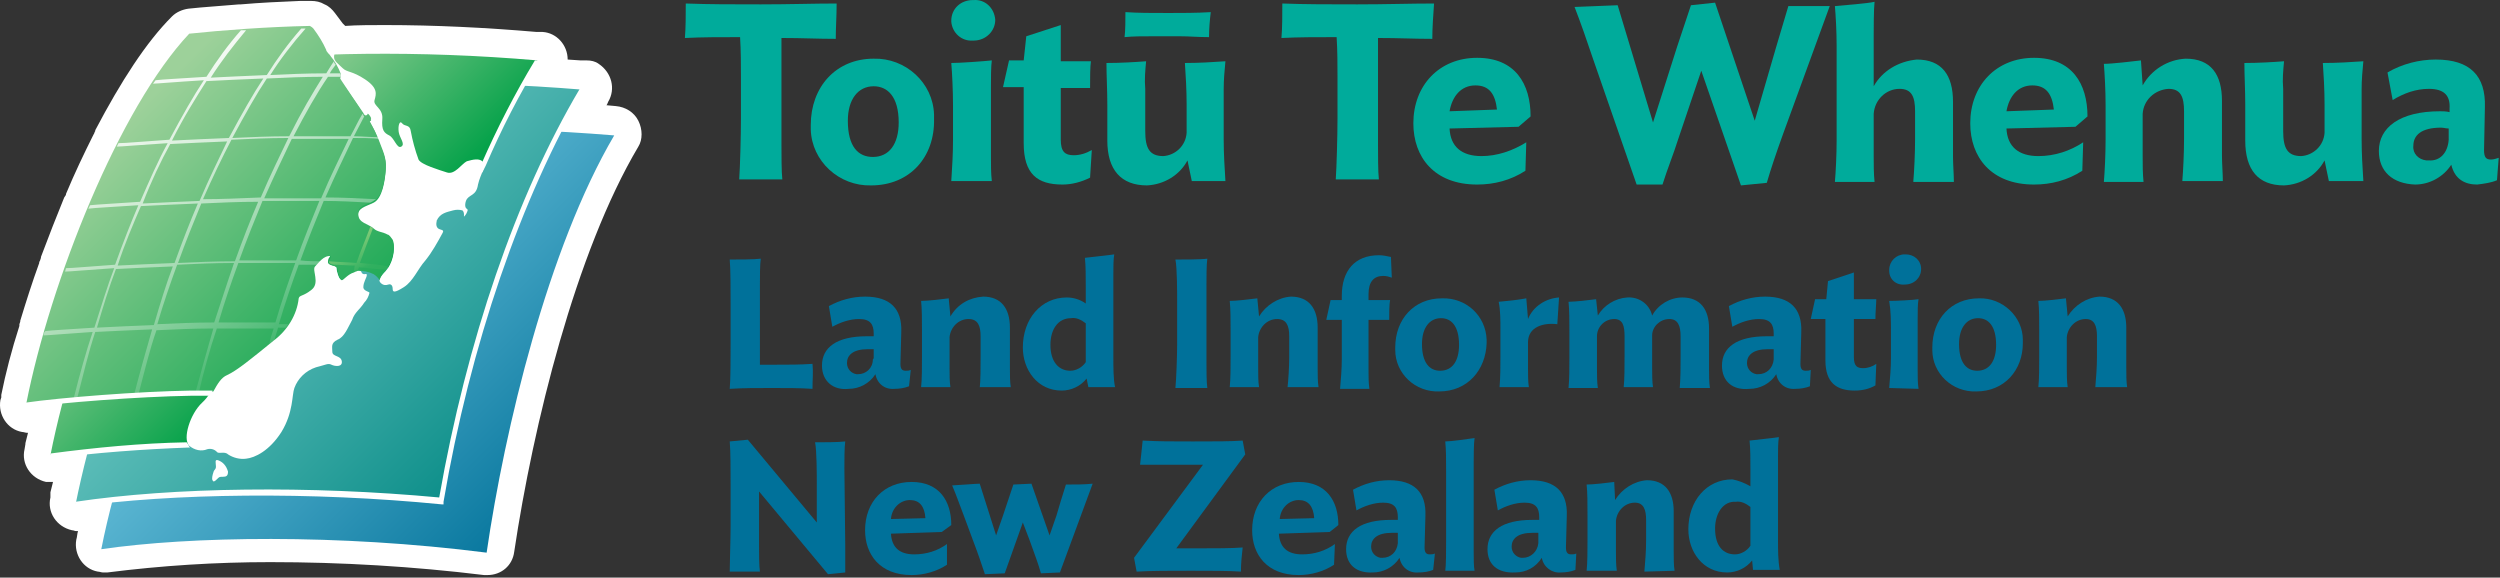 <svg width="290" height="67" viewBox="0 0 290 67" fill="none" xmlns="http://www.w3.org/2000/svg">
<rect x="0" y="0" width="290" height="67" fill="#333333" stroke="none"/>
<g clip-path="url(#clip0_11895_142)">
<path d="M96.949 4.507C94.849 4.507 93.049 4.407 90.649 4.407C90.649 5.007 90.649 5.807 90.649 6.207V16.707C90.649 17.807 90.649 20.007 90.749 20.807H85.749C85.849 19.407 85.949 15.707 85.949 13.807V8.807C85.949 7.707 85.949 5.807 85.849 4.307C83.449 4.307 81.449 4.307 79.449 4.407C79.549 3.207 79.549 1.707 79.549 0.407C82.249 0.507 84.949 0.507 88.249 0.507C91.549 0.507 94.349 0.407 97.049 0.407C97.049 1.907 96.949 3.207 96.949 4.507Z" fill="#00AB9B"/>
<path d="M101.049 21.507C97.349 21.607 94.149 18.707 94.049 15.007C94.049 14.807 94.049 14.707 94.049 14.507C94.049 10.107 96.949 6.807 101.349 6.807C105.049 6.707 108.249 9.607 108.349 13.307C108.349 13.507 108.349 13.607 108.349 13.807C108.449 18.207 105.549 21.507 101.049 21.507ZM101.349 10.007C99.549 10.007 98.349 11.507 98.349 14.007C98.349 17.007 99.549 18.207 101.249 18.207C103.149 18.207 104.249 16.707 104.249 14.207C104.249 11.207 102.949 10.007 101.349 10.007Z" fill="#00AB9B"/>
<path d="M112.849 4.707C111.549 4.807 110.449 3.807 110.349 2.507V2.407C110.349 1.007 111.449 0.007 112.849 0.007H112.949C114.249 -0.093 115.349 0.907 115.449 2.307C115.449 3.607 114.349 4.707 112.949 4.707C112.849 4.707 112.849 4.707 112.849 4.707ZM110.349 21.007C110.449 19.407 110.549 17.907 110.549 16.307V12.207C110.549 10.507 110.449 8.507 110.349 7.307C111.349 7.307 114.149 7.107 115.049 7.007C114.949 7.707 114.949 9.107 114.949 10.107V18.207C114.949 19.107 114.949 20.107 115.049 21.007H110.349Z" fill="#00AB9B"/>
<path d="M126.449 20.607C125.449 21.107 124.349 21.407 123.249 21.407C120.349 21.407 118.749 20.207 118.749 16.607V10.107H116.349L117.049 7.007H118.749L119.049 4.207L123.049 2.907V7.107H126.549C126.449 7.707 126.449 9.207 126.449 10.207H123.049V16.207C123.049 17.607 123.549 18.007 124.549 18.007C125.249 18.007 125.949 17.807 126.649 17.407L126.449 20.607Z" fill="#00AB9B"/>
<path d="M138.249 21.007L137.749 18.607C136.849 20.307 135.049 21.407 133.049 21.507C130.049 21.507 128.449 19.707 128.449 16.307V12.107C128.449 10.507 128.349 8.707 128.349 7.307C129.949 7.307 131.649 7.207 132.949 7.107C132.849 8.207 132.749 9.207 132.849 10.307V15.207C132.849 17.207 133.349 18.107 134.949 18.107C136.349 18.007 137.549 16.907 137.649 15.407V12.107C137.649 10.507 137.549 8.707 137.449 7.307C139.049 7.307 140.749 7.207 142.149 7.107C142.049 8.207 141.949 9.207 141.949 10.307V16.207C141.949 17.807 142.049 19.407 142.149 21.007H138.249ZM140.249 4.307C138.949 4.307 137.949 4.207 136.849 4.207H133.849C132.449 4.207 131.449 4.207 130.449 4.307C130.549 3.607 130.549 2.207 130.549 1.407C132.149 1.507 133.349 1.507 135.549 1.507C137.049 1.507 138.849 1.507 140.449 1.407C140.349 2.207 140.249 3.307 140.249 4.307Z" fill="#00AB9B"/>
<path d="M166.149 4.507C164.049 4.507 162.249 4.407 159.849 4.407C159.849 5.007 159.849 5.807 159.849 6.207V16.707C159.849 17.807 159.849 20.007 159.949 20.807H154.949C155.049 19.407 155.149 15.707 155.149 13.807V8.807C155.149 7.707 155.149 5.807 155.049 4.307C152.649 4.307 150.649 4.307 148.649 4.407C148.749 3.207 148.749 1.707 148.749 0.407C151.449 0.507 154.149 0.507 157.449 0.507C160.749 0.507 163.549 0.407 166.349 0.407C166.249 1.907 166.149 3.207 166.149 4.507Z" fill="#00AB9B"/>
<path d="M176.149 14.707L168.149 14.907C168.249 17.007 169.549 18.107 171.849 18.107C173.649 18.107 175.449 17.507 177.049 16.507L176.949 19.807C175.249 20.907 173.349 21.407 171.349 21.407C166.349 21.407 163.949 18.207 163.949 14.307C163.949 9.907 166.949 6.707 171.349 6.707C175.749 6.707 177.549 9.707 177.549 13.507L176.149 14.707ZM173.649 12.707C173.449 10.907 172.749 9.907 171.149 9.907C169.449 9.907 168.449 11.207 168.149 12.907L173.649 12.707Z" fill="#00AB9B"/>
<path d="M206.849 15.507C205.949 18.007 205.449 19.507 204.949 21.207L201.949 21.507L197.349 8.207L194.649 16.207C194.149 17.807 193.449 19.507 192.849 21.407H189.849L184.749 6.707C184.149 4.907 183.349 2.607 182.649 0.807L187.649 0.607L191.749 14.207L194.549 5.407C194.949 4.207 195.749 1.807 196.149 0.607L198.949 0.307L203.549 14.007L206.049 5.407L207.449 0.707H212.249L206.849 15.507Z" fill="#00AB9B"/>
<path d="M221.949 21.007C222.049 19.807 222.149 17.807 222.149 16.107V12.907C222.149 11.207 221.749 10.307 220.349 10.307C218.749 10.307 217.449 11.607 217.349 13.207V18.207C217.349 19.207 217.349 20.107 217.449 21.107H212.849C212.949 19.907 213.049 18.007 213.049 16.307V5.307C213.049 3.607 212.949 1.907 212.849 0.707C213.849 0.607 216.649 0.407 217.449 0.207C217.349 1.007 217.349 3.507 217.349 4.007V10.007C218.349 8.207 220.249 7.107 222.349 6.907C225.249 6.907 226.549 8.707 226.549 11.807V18.107C226.549 19.107 226.649 20.307 226.649 21.107H221.949V21.007Z" fill="#00AB9B"/>
<path d="M240.749 14.707L232.749 14.907C232.849 17.007 234.149 18.107 236.449 18.107C238.349 18.107 240.149 17.507 241.649 16.507L241.549 19.807C239.849 20.907 237.949 21.407 235.949 21.407C230.949 21.407 228.549 18.207 228.549 14.307C228.549 9.907 231.549 6.707 235.949 6.707C240.349 6.707 242.149 9.707 242.149 13.507L240.749 14.707ZM238.249 12.707C238.049 10.907 237.349 9.907 235.749 9.907C234.049 9.907 233.049 11.207 232.749 12.907L238.249 12.707Z" fill="#00AB9B"/>
<path d="M253.149 21.007C253.249 19.807 253.349 17.807 253.349 16.107V12.907C253.349 11.207 252.949 10.307 251.549 10.307C249.949 10.407 248.649 11.607 248.549 13.207V18.107C248.549 19.107 248.549 20.107 248.649 21.107H244.049C244.149 19.907 244.249 17.907 244.249 16.207V12.207C244.249 10.507 244.149 8.707 244.049 7.407C245.049 7.407 247.449 7.107 248.349 7.007L248.549 9.907C249.549 8.107 251.449 6.907 253.549 6.807C256.449 6.807 257.749 8.607 257.749 11.707V18.007C257.749 19.007 257.849 20.207 257.849 21.007H253.149Z" fill="#00AB9B"/>
<path d="M270.149 21.007L269.649 18.607C268.749 20.307 266.949 21.407 264.949 21.507C261.949 21.507 260.449 19.707 260.449 16.307V12.107C260.449 10.507 260.349 8.707 260.349 7.307C261.949 7.307 263.649 7.207 264.949 7.107C264.849 8.207 264.749 9.207 264.849 10.307V15.207C264.849 17.207 265.349 18.107 266.949 18.107C268.349 18.007 269.549 16.907 269.649 15.407V12.107C269.649 10.507 269.549 8.707 269.449 7.307C271.049 7.307 272.749 7.207 274.149 7.107C274.049 8.207 273.949 9.207 273.949 10.307V16.207C273.949 17.807 274.049 19.407 274.149 21.007H270.149Z" fill="#00AB9B"/>
<path d="M275.949 17.507C275.949 14.807 278.349 12.907 283.049 12.907C283.349 12.907 283.749 12.907 284.149 13.007V12.607C284.249 11.107 283.549 10.307 281.749 10.307C280.249 10.307 278.849 10.807 277.549 11.607L276.949 8.407C278.649 7.407 280.649 6.907 282.549 6.907C286.549 6.907 288.349 8.807 288.249 12.407L288.149 17.407C288.149 18.207 288.349 18.507 288.949 18.507C289.249 18.507 289.549 18.407 289.849 18.307L289.649 20.907C288.949 21.207 288.149 21.307 287.349 21.407C285.949 21.407 284.749 20.807 284.349 19.107C283.449 20.507 281.849 21.407 280.149 21.407C277.549 21.307 275.949 19.907 275.949 17.507ZM284.049 16.207V14.907C283.749 14.907 283.449 14.807 283.149 14.807C280.849 14.807 279.949 15.707 279.949 16.907C279.849 17.807 280.549 18.507 281.449 18.607C281.549 18.607 281.649 18.607 281.749 18.607C283.049 18.707 283.949 17.707 284.049 16.207Z" fill="#00AB9B"/>
<path d="M94.249 45.107C92.849 45.007 91.249 45.007 89.549 45.007C87.849 45.007 86.149 45.007 84.649 45.107C84.749 44.107 84.749 41.307 84.749 39.907V35.207C84.749 33.807 84.749 31.107 84.649 30.107C85.449 30.107 87.549 30.107 88.249 30.007C88.149 30.607 88.149 32.307 88.149 33.107V41.107C88.149 41.507 88.149 41.907 88.149 42.307C88.649 42.307 89.249 42.307 89.849 42.307C91.449 42.307 92.849 42.307 94.249 42.207C94.349 43.107 94.249 44.007 94.249 45.107Z" fill="#00719A"/>
<path d="M95.349 42.407C95.349 40.307 97.049 39.007 100.549 39.007C100.749 39.007 101.049 39.007 101.349 39.007V38.707C101.349 37.607 100.949 37.007 99.649 37.007C98.549 37.007 97.449 37.407 96.549 37.907L96.149 35.507C97.449 34.807 98.849 34.407 100.349 34.407C103.249 34.407 104.649 35.807 104.549 38.507L104.449 42.207C104.449 42.807 104.649 43.007 105.049 43.007C105.249 43.007 105.449 43.007 105.649 42.907L105.449 44.807C104.949 45.007 104.349 45.107 103.749 45.107C102.649 45.207 101.749 44.507 101.549 43.407C100.849 44.507 99.649 45.107 98.449 45.107C96.649 45.307 95.349 44.207 95.349 42.407ZM101.349 41.507V40.507C101.149 40.507 100.949 40.507 100.649 40.507C98.949 40.507 98.249 41.207 98.249 42.107C98.249 42.807 98.749 43.307 99.349 43.407C99.449 43.407 99.449 43.407 99.549 43.407C100.449 43.407 101.249 42.707 101.249 41.707C101.349 41.607 101.349 41.507 101.349 41.507Z" fill="#00719A"/>
<path d="M113.649 45.007C113.749 44.107 113.749 42.607 113.749 41.407V39.007C113.749 37.807 113.449 37.007 112.349 37.007C111.149 37.007 110.249 38.007 110.149 39.107V42.707C110.149 43.407 110.149 44.307 110.249 44.907H106.849C106.949 44.007 106.949 42.507 106.949 41.307V38.407C106.949 37.207 106.949 35.807 106.849 34.907C107.549 34.907 109.349 34.707 110.049 34.607L110.249 36.707C111.049 35.307 112.449 34.507 114.049 34.407C116.149 34.407 117.149 35.807 117.149 38.007V42.707C117.149 43.407 117.149 44.307 117.249 44.907H113.649V45.007Z" fill="#00719A"/>
<path d="M125.949 35.207V33.307C125.949 32.107 125.949 30.807 125.849 29.907C126.649 29.807 128.649 29.607 129.249 29.507C129.149 30.107 129.149 31.107 129.149 31.807V41.407C129.149 42.607 129.149 44.007 129.349 44.907H126.249L126.049 43.907C125.349 44.807 124.249 45.307 123.149 45.307C120.349 45.307 118.649 42.907 118.649 40.307C118.649 37.007 120.749 34.507 123.749 34.507C124.449 34.507 125.249 34.707 125.949 35.207ZM121.849 40.007C121.849 42.007 122.849 43.007 124.149 43.007C124.849 43.007 125.549 42.607 125.949 42.007V37.507C125.449 37.107 124.849 36.807 124.249 36.907C122.649 36.907 121.849 38.307 121.849 40.007Z" fill="#00719A"/>
<path d="M136.349 45.007C136.449 44.007 136.549 41.307 136.549 39.907V35.207C136.549 33.807 136.549 31.107 136.349 30.107C137.149 30.107 139.349 30.107 140.049 30.007C139.949 30.607 139.949 32.307 139.949 33.107V41.907C139.949 42.707 139.949 44.407 140.049 45.007H136.349Z" fill="#00719A"/>
<path d="M149.349 45.007C149.449 44.107 149.549 42.607 149.549 41.407V39.007C149.549 37.807 149.249 37.007 148.149 37.007C146.949 37.007 146.049 38.007 145.949 39.107V42.707C145.949 43.407 145.949 44.307 146.049 44.907H142.649C142.749 44.007 142.749 42.507 142.749 41.307V38.407C142.749 37.207 142.749 35.807 142.649 34.907C143.349 34.907 145.149 34.707 145.849 34.607L146.049 36.707C146.849 35.407 148.249 34.507 149.749 34.407C151.849 34.407 152.849 35.807 152.849 38.007V42.707C152.849 43.407 152.849 44.307 152.949 44.907H149.349V45.007Z" fill="#00719A"/>
<path d="M161.449 32.207C161.149 32.107 160.849 32.007 160.449 32.007C159.349 32.007 158.749 32.707 158.749 34.107V34.807H161.249C161.149 35.307 161.149 36.307 161.149 37.107H158.749V43.007C158.749 43.707 158.749 44.407 158.849 45.107H155.449C155.549 43.907 155.649 42.807 155.649 41.607V37.107H153.849L154.349 34.807H155.649V34.307C155.649 31.407 157.149 29.607 159.949 29.607C160.449 29.607 160.849 29.707 161.349 29.807L161.449 32.207Z" fill="#00719A"/>
<path d="M166.949 45.407C164.149 45.507 161.849 43.307 161.849 40.607C161.849 40.507 161.849 40.407 161.849 40.307C161.849 37.007 164.049 34.607 167.249 34.607C170.049 34.507 172.349 36.607 172.449 39.407C172.449 39.507 172.449 39.707 172.449 39.807C172.349 42.907 170.249 45.407 166.949 45.407ZM167.149 36.907C165.849 36.907 164.949 38.007 164.949 39.907C164.949 42.107 165.849 43.007 167.049 43.007C168.449 43.007 169.249 41.907 169.249 40.007C169.249 37.807 168.349 36.907 167.149 36.907Z" fill="#00719A"/>
<path d="M180.649 37.607C179.049 37.407 177.249 37.907 177.249 39.707V42.707C177.249 43.407 177.249 44.307 177.349 44.907H173.949C174.049 43.707 174.049 42.507 174.049 41.307V38.207C174.049 37.107 174.049 36.007 173.849 35.007C174.949 34.907 175.949 34.807 177.049 34.607L177.249 37.007C177.849 35.507 179.349 34.607 180.849 34.507L180.649 37.607Z" fill="#00719A"/>
<path d="M194.849 45.007C194.949 43.807 194.949 42.607 194.949 41.407V39.007C194.949 37.807 194.649 37.007 193.649 37.007C192.549 37.007 191.649 37.907 191.649 38.907V42.707C191.649 43.407 191.649 44.307 191.749 44.907H188.349C188.449 44.007 188.449 42.507 188.449 41.307V39.007C188.449 37.807 188.249 37.007 187.249 37.007C186.149 37.007 185.249 37.907 185.249 39.007V42.807C185.249 43.507 185.249 44.307 185.349 45.007H181.949C182.049 44.107 182.049 42.607 182.049 41.407V38.507C182.049 37.307 182.049 35.907 181.949 35.007C182.649 35.007 184.449 34.807 185.149 34.707L185.349 36.607C186.049 35.407 187.349 34.607 188.749 34.507C190.149 34.407 191.349 35.307 191.649 36.607C192.349 35.307 193.749 34.507 195.149 34.507C197.249 34.507 198.249 35.907 198.249 38.107V42.807C198.249 43.507 198.249 44.307 198.349 45.007H194.849Z" fill="#00719A"/>
<path d="M199.749 42.407C199.749 40.307 201.449 39.007 204.949 39.007C205.149 39.007 205.449 39.007 205.749 39.007V38.707C205.749 37.607 205.349 37.007 204.049 37.007C202.949 37.007 201.849 37.407 200.949 37.907L200.549 35.507C201.849 34.807 203.249 34.407 204.749 34.407C207.649 34.407 209.049 35.807 208.949 38.507L208.849 42.207C208.849 42.807 209.049 43.007 209.449 43.007C209.649 43.007 209.849 43.007 210.049 42.907L209.949 44.807C209.449 45.007 208.849 45.107 208.249 45.107C207.149 45.207 206.249 44.507 206.049 43.407C205.349 44.507 204.149 45.107 202.949 45.107C200.949 45.307 199.749 44.207 199.749 42.407ZM205.749 41.507V40.507C205.549 40.507 205.349 40.507 205.049 40.507C203.349 40.507 202.649 41.207 202.649 42.107C202.649 42.807 203.149 43.307 203.749 43.407C203.849 43.407 203.849 43.407 203.949 43.407C204.949 43.407 205.649 42.707 205.749 41.707C205.749 41.607 205.749 41.507 205.749 41.507Z" fill="#00719A"/>
<path d="M217.549 44.707C216.849 45.107 216.049 45.307 215.149 45.307C213.049 45.307 211.749 44.407 211.749 41.807V37.007H210.049L210.549 34.707H211.849L212.049 32.607L215.049 31.607V34.707H217.649C217.649 35.207 217.549 36.207 217.549 37.007H215.049V41.407C215.049 42.507 215.449 42.707 216.149 42.707C216.649 42.707 217.249 42.507 217.649 42.207L217.549 44.707Z" fill="#00719A"/>
<path d="M220.949 33.007C219.949 33.107 219.149 32.407 219.149 31.407C219.149 31.407 219.149 31.407 219.149 31.307C219.149 30.307 219.949 29.507 220.949 29.507C220.949 29.507 220.949 29.507 221.049 29.507C222.049 29.507 222.849 30.207 222.849 31.207C222.849 32.207 222.049 33.007 220.949 33.007C221.049 33.007 220.949 33.007 220.949 33.007ZM219.149 45.007C219.249 43.807 219.349 42.707 219.349 41.507V38.507C219.349 37.307 219.349 36.107 219.149 34.907C219.949 34.907 221.949 34.807 222.549 34.707C222.449 35.207 222.449 36.207 222.449 37.007V43.007C222.449 43.707 222.449 44.407 222.549 45.107L219.149 45.007Z" fill="#00719A"/>
<path d="M229.249 45.407C226.449 45.507 224.149 43.307 224.149 40.607C224.149 40.507 224.149 40.407 224.149 40.307C224.149 37.007 226.349 34.607 229.549 34.607C232.249 34.507 234.649 36.707 234.649 39.407C234.649 39.507 234.649 39.607 234.649 39.807C234.649 42.907 232.549 45.407 229.249 45.407ZM229.449 36.907C228.149 36.907 227.249 38.007 227.249 39.907C227.249 42.107 228.149 43.007 229.349 43.007C230.749 43.007 231.549 41.907 231.549 40.007C231.549 37.807 230.649 36.907 229.449 36.907Z" fill="#00719A"/>
<path d="M243.049 45.007C243.149 43.807 243.249 42.607 243.249 41.407V39.007C243.249 37.807 242.949 37.007 241.949 37.007C240.749 37.007 239.849 38.007 239.749 39.107V42.707C239.749 43.407 239.749 44.207 239.849 44.907H236.449C236.549 44.007 236.549 42.507 236.549 41.307V38.407C236.549 37.207 236.549 35.807 236.449 34.907C237.149 34.907 238.949 34.707 239.649 34.607L239.849 36.707C240.649 35.407 242.049 34.507 243.549 34.407C245.649 34.407 246.649 35.807 246.649 38.007V42.707C246.649 43.407 246.649 44.307 246.749 44.907H243.049V45.007Z" fill="#00719A"/>
<path d="M84.749 61.107V56.207C84.749 54.807 84.749 52.207 84.649 51.207L86.749 51.007L94.749 60.607V56.407C94.749 55.007 94.749 52.307 94.549 51.307C95.349 51.307 97.349 51.307 98.049 51.207C97.949 51.807 97.949 53.507 97.949 54.307L98.049 63.307C98.049 64.107 98.049 65.807 98.049 66.407L96.049 66.607L88.049 57.007V63.207C88.049 64.007 88.049 65.707 88.149 66.307H84.649C84.649 65.207 84.749 62.507 84.749 61.107Z" fill="#00719A"/>
<path d="M109.249 61.707L103.349 61.907C103.449 63.507 104.349 64.307 106.049 64.307C107.449 64.307 108.749 63.907 109.849 63.107V65.507C108.649 66.307 107.149 66.707 105.749 66.707C102.049 66.707 100.349 64.307 100.349 61.507C100.349 58.207 102.549 55.907 105.749 55.907C108.949 55.907 110.349 58.107 110.349 60.907L109.249 61.707ZM107.349 60.107C107.249 58.707 106.649 58.007 105.549 58.007C104.449 58.007 103.449 58.907 103.349 60.207L107.349 60.107Z" fill="#00719A"/>
<path d="M112.949 62.907L111.949 60.207C111.449 58.907 110.849 57.207 110.449 56.307C110.749 56.307 113.249 56.107 113.649 56.107L115.549 62.107L116.349 59.807L117.549 56.207L119.649 56.107L121.749 62.107L122.549 59.807C122.649 59.407 123.449 56.807 123.649 56.207C124.849 56.207 125.749 56.207 126.749 56.107L122.949 66.407L120.749 66.507C120.449 65.407 119.949 64.107 119.449 62.707L118.649 60.607L116.549 66.507L114.249 66.607C113.849 65.407 113.449 64.207 112.949 62.907Z" fill="#00719A"/>
<path d="M144.449 52.707L136.449 63.607H139.049C140.849 63.607 142.949 63.607 144.149 63.507C144.049 64.407 143.949 65.307 143.949 66.307C142.649 66.207 140.249 66.207 138.149 66.207C135.749 66.207 133.449 66.207 131.849 66.307L131.549 64.707L139.549 53.907H137.249C135.349 53.907 133.649 53.907 132.249 53.907C132.349 53.107 132.449 52.007 132.549 51.107C134.649 51.207 135.549 51.207 138.349 51.207C141.049 51.207 142.749 51.207 144.149 51.107L144.449 52.707Z" fill="#00719A"/>
<path d="M154.249 61.707L148.349 61.907C148.449 63.507 149.349 64.307 151.049 64.307C152.449 64.307 153.749 63.907 154.849 63.107L154.749 65.507C153.549 66.307 152.049 66.707 150.649 66.707C146.949 66.707 145.249 64.307 145.249 61.507C145.249 58.207 147.449 55.907 150.649 55.907C153.849 55.907 155.249 58.107 155.249 60.907L154.249 61.707ZM152.449 60.107C152.349 58.707 151.749 58.007 150.649 58.007C149.549 58.007 148.549 58.907 148.449 60.207L152.449 60.107Z" fill="#00719A"/>
<path d="M156.149 63.707C156.149 61.607 157.849 60.307 161.349 60.307C161.549 60.307 161.849 60.307 162.149 60.307V60.007C162.149 58.907 161.749 58.307 160.449 58.307C159.349 58.307 158.249 58.707 157.349 59.207L156.949 56.807C158.249 56.107 159.649 55.707 161.149 55.707C164.049 55.707 165.449 57.107 165.349 59.807L165.249 63.507C165.249 64.107 165.449 64.307 165.849 64.307C166.049 64.307 166.249 64.307 166.449 64.207L166.249 66.107C165.749 66.307 165.149 66.407 164.549 66.407C163.449 66.507 162.549 65.807 162.349 64.707C161.649 65.807 160.449 66.407 159.249 66.407C157.349 66.507 156.149 65.507 156.149 63.707ZM162.149 62.807V61.807C161.949 61.807 161.649 61.807 161.449 61.807C159.749 61.807 159.049 62.507 159.049 63.407C159.049 64.107 159.549 64.607 160.149 64.707C160.249 64.707 160.249 64.707 160.349 64.707C161.349 64.707 162.049 64.007 162.149 63.007C162.149 62.807 162.149 62.807 162.149 62.807Z" fill="#00719A"/>
<path d="M167.649 66.307C167.749 65.407 167.749 64.007 167.749 62.707V54.607C167.749 53.407 167.749 52.107 167.649 51.207C168.349 51.207 170.449 50.907 171.049 50.807C170.949 51.407 170.949 53.207 170.949 53.607V64.107C170.949 64.807 170.949 65.707 171.049 66.207H167.649V66.307Z" fill="#00719A"/>
<path d="M172.549 63.707C172.549 61.607 174.249 60.307 177.749 60.307C177.949 60.307 178.249 60.307 178.549 60.307V60.007C178.549 58.907 178.149 58.307 176.849 58.307C175.749 58.307 174.649 58.707 173.749 59.207L173.349 56.807C174.649 56.107 176.049 55.707 177.549 55.707C180.449 55.707 181.849 57.107 181.749 59.807L181.649 63.507C181.649 64.107 181.849 64.307 182.249 64.307C182.449 64.307 182.649 64.307 182.849 64.207L182.749 66.107C182.249 66.307 181.649 66.407 181.049 66.407C180.049 66.507 179.049 65.807 178.849 64.707C178.149 65.807 177.049 66.407 175.749 66.407C173.749 66.507 172.549 65.507 172.549 63.707ZM178.449 62.807V61.807C178.249 61.807 178.049 61.807 177.749 61.807C176.049 61.807 175.349 62.507 175.349 63.407C175.349 64.107 175.849 64.607 176.449 64.707C176.549 64.707 176.549 64.707 176.649 64.707C177.549 64.707 178.349 64.007 178.449 63.007C178.449 62.907 178.449 62.807 178.449 62.807Z" fill="#00719A"/>
<path d="M190.749 66.307C190.849 65.107 190.949 63.907 190.949 62.707V60.307C190.949 59.107 190.649 58.307 189.649 58.307C188.449 58.307 187.549 59.307 187.449 60.407V64.007C187.449 64.707 187.449 65.507 187.549 66.207H184.049C184.149 65.307 184.149 63.807 184.149 62.607V59.707C184.149 58.507 184.149 57.107 184.049 56.207C184.749 56.207 186.549 56.007 187.249 55.907L187.349 58.007C188.149 56.707 189.549 55.807 191.049 55.707C193.149 55.707 194.149 57.107 194.149 59.307V64.007C194.149 64.707 194.149 65.607 194.249 66.207L190.749 66.307Z" fill="#00719A"/>
<path d="M203.049 56.407V54.507C203.049 53.307 203.049 52.007 202.949 51.107C203.749 51.007 205.749 50.807 206.349 50.707C206.249 51.307 206.249 52.307 206.249 53.007V62.607C206.249 63.807 206.249 65.007 206.449 66.107H203.349L203.249 65.007C202.549 65.907 201.449 66.407 200.349 66.407C197.549 66.407 195.849 64.007 195.849 61.407C195.849 58.107 197.949 55.607 200.949 55.607C201.549 55.707 202.349 56.007 203.049 56.407ZM198.949 61.307C198.949 63.407 199.949 64.307 201.249 64.307C201.949 64.307 202.649 63.907 203.049 63.307V58.807C202.549 58.407 201.949 58.107 201.349 58.207C199.849 58.107 198.949 59.607 198.949 61.307Z" fill="#00719A"/>
<path d="M74.049 14.007C73.549 13.007 72.549 12.407 71.449 12.307L70.349 12.207C70.449 12.107 70.449 12.007 70.549 11.807C71.449 10.307 70.949 8.407 69.449 7.407C69.049 7.107 68.549 7.007 68.049 7.007H67.849H67.749H67.649H67.449H67.349L65.849 6.907C65.849 5.207 64.549 3.807 62.949 3.707H62.349H62.249C56.449 3.207 50.449 2.907 44.649 2.907C43.349 2.907 41.349 2.907 40.049 3.007L39.749 2.707C39.449 2.307 39.149 1.907 38.849 1.507C38.549 1.107 38.149 0.707 37.649 0.507C37.149 0.207 36.649 0.107 36.049 0.107H35.349H34.849C32.449 0.207 30.249 0.307 27.949 0.507H27.749C25.549 0.707 23.649 0.807 21.849 1.007C21.149 1.107 20.449 1.407 19.949 1.907C16.949 4.907 14.049 9.407 11.049 15.107V15.207C10.949 15.307 10.949 15.507 10.849 15.607C9.749 17.807 8.649 20.107 7.649 22.507C7.649 22.507 7.649 22.507 7.649 22.607L7.449 22.907C6.549 25.107 5.649 27.407 4.749 29.807V29.907L4.649 30.207L4.549 30.407V30.507C3.749 32.707 3.049 34.907 2.349 37.207V37.307L2.249 37.607V37.707V37.807C1.349 40.607 0.649 43.307 0.149 45.807V45.907V46.107L0.049 46.407C-0.251 48.107 0.849 49.807 2.549 50.107C2.749 50.107 2.949 50.207 3.149 50.207H3.249C3.149 50.607 3.049 51.007 2.949 51.407V51.507L2.849 52.107C2.449 53.807 3.549 55.507 5.349 55.907C5.649 55.907 5.849 55.907 6.049 55.907H6.149C6.049 56.307 5.949 56.707 5.849 57.107V57.207V57.307V57.407V57.507V57.707C5.449 59.407 6.549 61.107 8.349 61.507C8.549 61.507 8.649 61.607 8.849 61.607H9.049C8.949 61.907 8.949 62.307 8.849 62.607C8.549 64.307 9.649 66.007 11.349 66.307C11.549 66.307 11.749 66.407 11.949 66.407C12.149 66.407 12.249 66.407 12.449 66.407C18.749 65.607 25.049 65.207 31.349 65.207C39.649 65.207 47.949 65.707 56.149 66.707C56.249 66.707 56.449 66.707 56.549 66.707C58.149 66.707 59.449 65.607 59.649 64.007C61.849 49.307 66.749 29.307 74.049 17.007C74.549 16.207 74.549 15.007 74.049 14.007Z" fill="white"/>
<path d="M71.249 15.707C56.749 14.507 43.049 14.807 33.349 15.907C24.249 25.207 14.849 48.007 11.749 63.707C22.049 62.207 39.149 61.907 56.449 64.107C58.549 49.707 63.549 28.807 71.249 15.707Z" fill="url(#paint0_linear_11895_142)"/>
<path d="M67.649 10.407C53.149 9.207 39.549 9.507 29.749 10.707C20.649 20.007 11.849 43.007 8.749 58.607C19.149 57.107 34.649 56.607 51.249 58.107C54.049 41.807 59.449 24.207 67.649 10.407Z" fill="url(#paint1_linear_11895_142)"/>
<path d="M8.649 58.807L8.749 58.207C20.149 56.507 35.849 56.307 50.949 57.707C54.149 39.507 59.849 22.807 67.249 10.307H67.849C60.449 22.907 54.549 40.007 51.449 58.207V58.507H51.249C36.049 57.007 20.049 57.207 8.649 58.807Z" fill="white"/>
<path d="M46.649 31.307L48.149 27.307L55.249 19.207C55.549 19.107 55.849 19.107 56.149 19.107C57.949 14.907 60.049 10.907 62.349 7.007C48.449 5.807 35.349 6.107 25.949 7.207C17.349 16.007 8.749 38.007 5.849 52.807C11.249 52.107 16.649 51.607 22.049 51.507C21.749 51.307 21.949 50.107 21.949 50.007C22.349 48.407 23.449 47.207 24.949 45.907C26.449 44.607 25.749 43.807 26.949 43.307C29.449 42.207 31.849 40.807 34.049 39.207C36.849 37.107 37.849 30.007 37.949 30.507C38.049 31.007 39.049 30.807 39.049 31.207C39.049 31.607 39.349 32.407 39.549 32.507C39.749 32.607 40.549 30.407 42.449 30.307C43.649 30.407 44.849 30.807 45.749 31.607C45.849 31.607 46.549 31.507 46.549 31.507L46.649 31.307Z" fill="url(#paint2_linear_11895_142)"/>
<path d="M55.949 20.007L55.449 19.707L55.849 19.007C57.649 14.907 59.749 10.807 62.049 7.007H62.649C60.249 10.907 58.149 15.007 56.349 19.207L55.949 20.007Z" fill="white"/>
<path d="M37.849 6.007C37.649 6.107 37.949 6.207 38.349 6.707C38.849 7.307 39.249 8.007 39.549 8.807C39.549 9.207 39.049 9.007 39.649 9.607C40.149 10.207 41.949 12.807 42.149 13.307C42.349 13.807 42.649 13.607 42.649 13.407C42.649 13.107 42.949 13.607 43.049 13.907C43.049 14.107 42.849 14.007 42.849 14.107C42.849 14.207 43.449 14.907 43.849 16.207C44.349 17.607 44.849 18.307 44.749 19.707C44.649 21.007 44.349 23.007 43.349 23.507C42.349 24.007 41.449 24.107 41.549 25.107C41.649 26.107 42.649 26.207 43.349 26.707C44.049 27.207 45.149 27.007 45.549 28.007C45.949 29.007 45.449 30.707 44.749 31.407C44.049 32.107 43.849 32.507 44.149 32.807C44.449 33.107 44.749 33.107 45.049 33.007C45.349 32.907 45.549 33.107 45.549 33.507C45.549 33.907 45.749 34.007 46.849 33.307C47.949 32.607 48.449 31.207 49.349 30.207C50.149 29.207 50.749 28.107 51.349 27.007C51.449 26.807 51.449 26.707 51.049 26.607C50.649 26.507 50.549 26.107 50.649 25.707V25.607C51.049 24.707 51.849 24.607 52.549 24.407C52.949 24.307 53.249 24.307 53.649 24.407C53.949 24.707 53.749 25.207 53.849 25.107C54.049 24.907 54.149 24.707 54.249 24.407C54.249 24.307 54.249 24.307 54.149 24.207C54.049 24.207 53.849 23.907 54.049 23.307C54.349 22.507 55.249 22.807 55.449 21.407C55.749 20.107 56.449 19.307 56.049 18.807C55.649 18.307 54.849 18.507 54.149 18.707C53.549 19.007 52.749 20.307 51.849 20.007C50.949 19.707 48.849 19.107 48.549 18.507C48.149 17.407 47.849 16.307 47.649 15.207C47.549 14.407 46.949 14.707 46.649 14.307C46.349 13.907 46.149 14.607 46.249 15.307C46.349 16.007 47.049 16.707 46.549 17.007C46.049 17.307 45.749 16.007 45.149 15.707C44.549 15.407 44.249 15.107 44.349 13.807C44.449 12.507 43.249 12.307 43.449 11.607C43.649 10.907 43.849 10.207 42.349 9.207C40.849 8.207 40.249 8.407 39.749 7.907C39.249 7.407 38.749 7.107 38.749 6.607C38.749 6.107 39.149 5.907 38.349 6.107C38.149 6.007 38.049 5.907 37.849 6.007Z" fill="white"/>
<path d="M42.249 35.107C42.549 34.807 42.749 34.407 42.849 34.007C42.949 33.807 42.149 33.807 42.149 33.307C42.149 32.707 42.549 32.207 42.549 31.907C42.549 31.707 42.349 31.807 42.249 31.807C42.149 31.807 41.949 31.707 41.949 31.607C41.849 31.307 41.549 31.307 40.949 31.507C40.349 31.707 39.749 32.507 39.549 32.407C39.349 32.407 39.049 31.507 39.049 31.107C39.049 30.707 37.949 30.907 38.049 30.307C38.049 30.107 38.149 29.907 38.249 29.807C38.249 29.807 38.349 29.707 38.249 29.607C37.449 29.507 36.849 30.407 36.449 30.807C36.049 31.207 37.049 32.607 36.049 33.407C35.049 34.207 34.649 34.007 34.549 34.407C34.249 36.407 33.249 38.207 31.649 39.307C28.949 41.507 27.449 42.807 26.249 43.307C25.049 43.807 24.849 45.407 23.449 46.707C22.049 48.007 21.149 50.907 21.949 51.707C22.549 52.207 23.349 52.407 24.049 52.107C24.449 52.007 24.849 52.107 25.149 52.407C25.349 52.707 26.049 52.307 26.449 52.707C27.049 53.107 27.849 53.307 28.549 53.207C29.549 53.107 31.249 52.307 32.649 50.107C34.049 47.807 33.849 45.807 34.149 45.007C34.549 43.907 35.449 43.007 36.649 42.607C37.849 42.307 38.049 42.107 38.449 42.307C38.849 42.507 39.749 42.607 39.649 41.907C39.549 41.207 38.549 41.407 38.549 40.807C38.549 40.207 38.349 39.807 39.149 39.407C39.949 39.107 40.349 38.007 40.849 37.107C41.149 36.207 41.749 35.907 42.249 35.107Z" fill="white"/>
<path d="M45.549 27.807C45.449 27.707 45.349 27.507 45.249 27.407C45.149 27.307 45.049 27.207 44.949 27.207C44.449 26.907 43.749 26.907 43.349 26.507C42.649 25.907 41.649 25.907 41.549 24.907C41.449 23.907 42.349 23.807 43.349 23.307C44.349 22.807 44.649 20.907 44.749 19.507C44.849 18.207 44.349 17.407 43.849 16.007C43.349 14.807 42.849 14.107 42.849 13.907C42.849 13.707 43.049 13.907 43.049 13.707C42.949 13.407 42.649 13.107 42.649 13.207C42.649 13.307 42.349 13.607 42.149 13.107C41.849 12.707 40.049 10.007 39.649 9.407C39.249 8.807 39.549 9.007 39.549 8.607C39.249 7.807 38.849 7.107 38.349 6.507C38.249 6.307 38.049 6.207 37.949 6.007C37.849 6.007 37.849 6.007 37.949 6.007C37.849 5.907 37.849 5.907 37.849 5.807C37.449 4.907 36.949 4.107 36.349 3.307C36.249 3.207 36.149 3.107 35.949 3.007C31.049 3.107 25.749 3.507 21.949 3.907C13.849 12.507 5.849 32.607 3.049 46.807C7.249 46.207 16.149 45.507 22.249 45.407H23.049H23.849H24.749C25.249 44.507 25.649 43.807 26.349 43.507C27.449 43.007 29.049 41.707 31.749 39.507C33.349 38.307 34.449 36.507 34.649 34.607C34.749 34.207 35.149 34.407 36.149 33.607C37.149 32.807 36.149 31.307 36.549 30.907C36.949 30.507 37.549 29.607 38.349 29.707C38.449 29.707 38.349 29.807 38.349 29.907C38.249 30.107 38.149 30.207 38.149 30.407C38.149 30.907 39.149 30.707 39.149 31.207C39.149 31.607 39.449 32.507 39.649 32.507C39.849 32.507 40.349 31.807 41.049 31.607L41.249 31.507C41.349 31.507 41.449 31.407 41.549 31.407C42.149 31.407 42.749 31.507 43.349 31.807C43.649 32.007 43.849 32.207 44.049 32.507C44.049 32.307 44.249 31.907 44.749 31.407C45.449 30.507 45.949 28.707 45.549 27.807Z" fill="url(#paint3_linear_11895_142)"/>
<path d="M21.649 51.307C16.349 51.407 11.149 51.907 5.849 52.607L5.749 53.207C11.149 52.507 16.549 52.107 22.049 51.907L21.949 51.807C21.849 51.607 21.749 51.407 21.649 51.307Z" fill="white"/>
<path d="M24.649 45.307H23.749H22.949H22.149C16.049 45.407 7.149 46.107 2.949 46.707V46.807V47.007L2.849 47.307C6.949 46.707 16.049 46.007 22.149 45.907H23.049H24.249C24.349 45.807 24.449 45.707 24.549 45.507L24.649 45.307Z" fill="white"/>
<path d="M25.349 53.407C24.849 53.207 25.049 53.707 25.049 54.107C25.049 54.507 24.849 54.407 24.749 54.807C24.649 55.107 24.549 55.507 24.649 55.707C24.749 55.907 24.849 55.907 25.149 55.607C25.449 55.307 25.449 55.307 25.849 55.307C26.249 55.307 26.449 55.207 26.449 54.707C26.249 54.007 25.849 53.607 25.349 53.407Z" fill="white"/>
<path d="M8.549 46.207H8.949C9.649 43.507 10.249 40.907 11.049 38.507C12.949 38.407 15.249 38.307 17.649 38.207C16.949 40.607 16.249 43.107 15.549 45.807H16.049C16.749 43.107 17.349 40.607 18.149 38.307C20.249 38.207 22.449 38.107 24.749 38.107C24.049 40.507 23.349 43.007 22.649 45.607H22.849H23.049C23.649 43.007 24.349 40.507 25.149 38.107C27.349 38.107 29.549 38.107 31.749 38.107C31.549 38.707 31.349 39.307 31.249 39.907C31.349 39.807 31.449 39.707 31.649 39.607L31.849 39.407C31.949 38.907 32.149 38.507 32.249 38.007H33.149C33.249 37.907 33.349 37.707 33.449 37.607H32.349C33.049 35.207 33.849 32.907 34.649 30.707H36.749C36.849 30.607 36.949 30.507 37.149 30.307C36.449 30.307 35.649 30.307 34.849 30.207C35.749 27.707 36.649 25.507 37.549 23.307C39.349 23.307 41.149 23.407 42.949 23.507C43.149 23.407 43.349 23.307 43.449 23.207C43.549 23.207 43.549 23.107 43.649 23.107C41.749 23.007 39.749 22.907 37.749 22.907C38.849 20.407 39.949 18.107 40.949 16.007C41.949 16.007 43.049 16.007 44.049 16.107L43.949 15.907H43.749C42.849 15.907 41.949 15.807 41.049 15.807C41.449 15.007 41.849 14.307 42.249 13.507C42.149 13.407 42.149 13.407 42.149 13.307L42.049 13.207C41.549 14.007 41.149 14.907 40.649 15.807C38.449 15.807 36.249 15.807 34.049 15.807C35.449 13.107 36.749 10.807 38.049 8.907H39.549V8.807C39.549 8.707 39.549 8.607 39.449 8.507H38.249C38.449 8.107 38.749 7.807 38.949 7.507C38.849 7.407 38.749 7.307 38.749 7.107C38.449 7.507 38.149 8.007 37.849 8.507C35.549 8.507 33.349 8.607 31.349 8.707C32.549 6.807 33.949 5.007 35.449 3.307H34.949C33.449 5.007 32.149 6.807 30.949 8.707C28.549 8.807 26.349 8.907 24.449 9.007C25.649 7.107 27.049 5.307 28.549 3.507H27.949C26.449 5.207 25.149 7.007 23.949 8.907C20.949 9.107 18.849 9.207 18.049 9.307C17.949 9.407 17.849 9.607 17.749 9.707C18.149 9.707 20.349 9.507 23.649 9.307C22.449 11.107 21.149 13.407 19.649 16.207C16.649 16.407 14.549 16.607 13.749 16.607L13.549 17.007C14.049 17.007 16.249 16.807 19.449 16.607C18.349 18.607 17.349 20.907 16.249 23.407C13.449 23.607 11.349 23.707 10.449 23.807L10.249 24.207C10.949 24.107 13.149 24.007 16.049 23.807C15.149 25.907 14.249 28.207 13.349 30.707C10.449 30.907 8.349 31.107 7.649 31.107L7.549 31.507C8.049 31.507 10.149 31.307 13.249 31.107C12.449 33.207 11.749 35.507 10.949 38.007C8.049 38.207 5.949 38.307 5.249 38.407C5.049 38.607 5.049 38.807 5.049 38.907C5.549 38.907 7.649 38.707 10.749 38.507C9.949 40.907 9.249 43.407 8.549 46.207ZM24.849 37.407C22.549 37.407 20.349 37.507 18.249 37.607C18.949 35.207 19.749 32.907 20.549 30.707C22.649 30.607 24.849 30.507 27.149 30.507C26.349 32.807 25.649 35.007 24.849 37.407ZM29.949 23.407C29.049 25.507 28.149 27.807 27.249 30.307C24.949 30.307 22.749 30.407 20.649 30.507C21.549 28.007 22.449 25.807 23.349 23.607C25.449 23.507 27.649 23.407 29.949 23.407ZM23.549 23.107C24.649 20.607 25.749 18.307 26.849 16.207C28.949 16.107 31.149 16.007 33.449 16.007C32.449 18.107 31.349 20.307 30.249 22.907C27.849 23.007 25.649 23.107 23.549 23.107ZM31.949 37.407C29.749 37.407 27.549 37.407 25.349 37.407C26.049 35.007 26.849 32.707 27.649 30.507C29.849 30.507 32.049 30.507 34.249 30.507C33.449 32.707 32.649 35.007 31.949 37.407ZM34.349 30.207C32.149 30.207 29.949 30.207 27.749 30.207C28.649 27.707 29.549 25.507 30.449 23.307C32.649 23.307 34.849 23.307 37.049 23.307C36.149 25.507 35.249 27.707 34.349 30.207ZM40.449 16.107C39.449 18.207 38.349 20.407 37.249 23.007C35.049 23.007 32.849 23.007 30.649 23.007C31.749 20.507 32.849 18.207 33.849 16.107C35.949 16.107 38.249 16.107 40.449 16.107ZM30.949 9.107C33.049 9.007 35.249 8.907 37.449 8.907C36.249 10.807 34.949 13.007 33.549 15.807C31.249 15.807 29.049 15.907 26.949 16.007C28.449 13.207 29.749 10.907 30.949 9.107ZM23.949 9.407C25.849 9.307 28.049 9.207 30.549 9.107C29.349 10.907 28.049 13.207 26.549 16.007C24.149 16.107 21.849 16.207 19.949 16.307C21.349 13.507 22.749 11.307 23.949 9.407ZM19.749 16.707C21.649 16.607 23.949 16.507 26.349 16.407C25.349 18.507 24.249 20.707 23.149 23.307C20.749 23.407 18.449 23.507 16.549 23.607C17.549 21.007 18.649 18.707 19.749 16.707ZM16.349 23.907C18.249 23.807 20.549 23.707 22.949 23.607C22.049 25.707 21.149 28.007 20.249 30.507C17.749 30.607 15.549 30.707 13.649 30.807C14.449 28.307 15.449 26.007 16.349 23.907ZM13.449 31.207C15.349 31.107 17.649 31.007 20.049 30.907C19.249 33.007 18.549 35.307 17.849 37.707C15.349 37.807 13.149 37.907 11.249 38.007C11.949 35.607 12.649 33.307 13.449 31.207Z" fill="url(#paint4_linear_11895_142)"/>
<path opacity="0.4" d="M41.749 30.507C42.249 29.107 42.749 27.807 43.249 26.507C43.149 26.407 43.049 26.307 42.949 26.307C42.449 27.707 41.849 29.007 41.349 30.507C40.349 30.407 39.249 30.407 38.149 30.307C38.149 30.607 38.449 30.607 38.749 30.707C39.549 30.707 40.349 30.807 41.149 30.807L41.049 31.507C41.149 31.407 41.349 31.407 41.449 31.407L41.649 31.007C42.749 31.107 43.849 31.207 44.849 31.307C44.949 31.207 45.049 31.107 45.049 30.907C44.049 30.707 42.949 30.607 41.749 30.507Z" fill="url(#paint5_linear_11895_142)"/>
</g>
<defs>
<linearGradient id="paint0_linear_11895_142" x1="26.451" y1="29.393" x2="61.89" y2="64.838" gradientUnits="userSpaceOnUse">
<stop stop-color="#73C8E1"/>
<stop offset="1" stop-color="#007199"/>
</linearGradient>
<linearGradient id="paint1_linear_11895_142" x1="23.215" y1="24.063" x2="58.448" y2="59.296" gradientUnits="userSpaceOnUse">
<stop stop-color="#75CBC7"/>
<stop offset="1" stop-color="#008782"/>
</linearGradient>
<linearGradient id="paint2_linear_11895_142" x1="19.759" y1="20.046" x2="53.334" y2="53.615" gradientUnits="userSpaceOnUse">
<stop stop-color="#9DD19A"/>
<stop offset="0.5" stop-color="#06A24A"/>
</linearGradient>
<linearGradient id="paint3_linear_11895_142" x1="11.967" y1="16.723" x2="41.37" y2="46.132" gradientUnits="userSpaceOnUse">
<stop stop-color="#9DD19A"/>
<stop offset="1" stop-color="#06A24A"/>
</linearGradient>
<linearGradient id="paint4_linear_11895_142" x1="16.682" y1="10.522" x2="32.492" y2="39.63" gradientUnits="userSpaceOnUse">
<stop stop-color="white" stop-opacity="0.9"/>
<stop offset="1" stop-color="white" stop-opacity="0.1"/>
</linearGradient>
<linearGradient id="paint5_linear_11895_142" x1="40.342" y1="28.216" x2="42.005" y2="31.287" gradientUnits="userSpaceOnUse">
<stop stop-color="#FFF799" stop-opacity="0.9"/>
<stop offset="1" stop-color="#FFF8A3" stop-opacity="0.1"/>
</linearGradient>
<clipPath id="clip0_11895_142">
<rect width="290" height="67" fill="white"/>
</clipPath>
</defs>
</svg>
